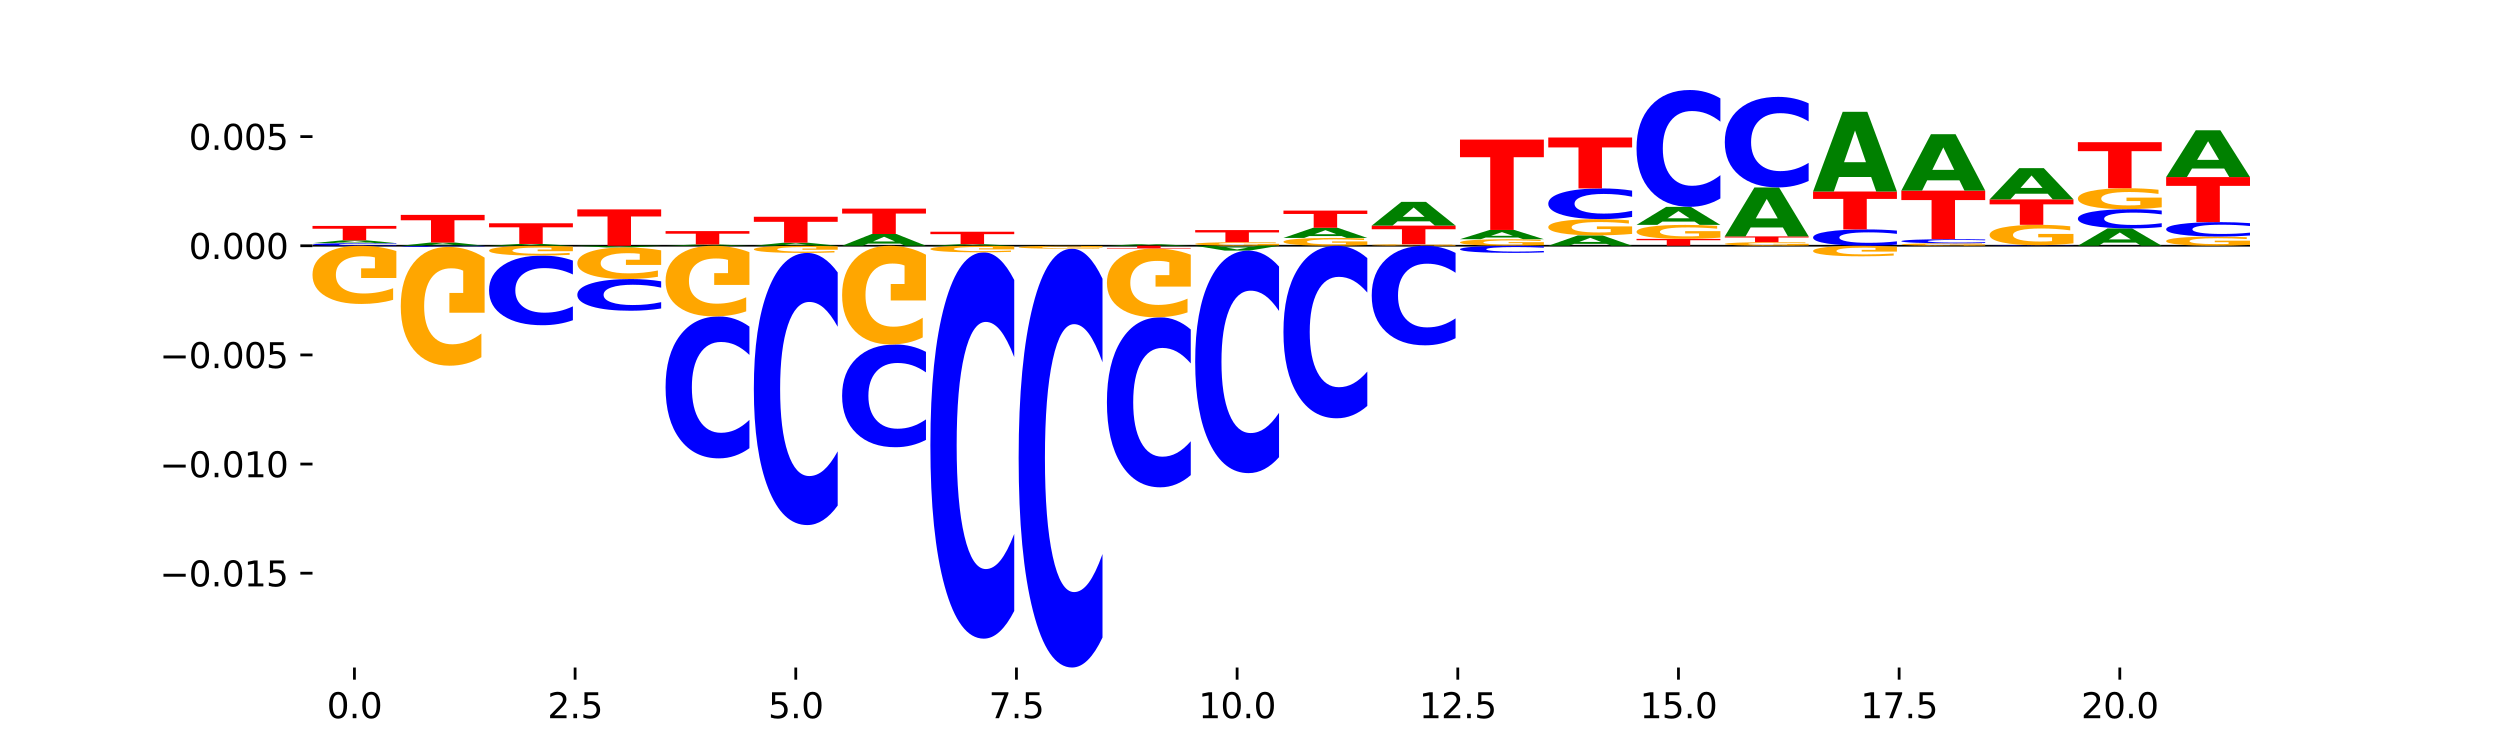 <?xml version="1.0" encoding="utf-8" standalone="no"?>
<!DOCTYPE svg PUBLIC "-//W3C//DTD SVG 1.1//EN"
  "http://www.w3.org/Graphics/SVG/1.1/DTD/svg11.dtd">
<svg xmlns:xlink="http://www.w3.org/1999/xlink" width="720pt" height="216pt" viewBox="0 0 720 216" xmlns="http://www.w3.org/2000/svg" version="1.1">
 <defs>
  <style type="text/css">*{stroke-linejoin: round; stroke-linecap: butt}</style>
 </defs>
 <g id="figure_1">
  <g id="patch_1">
   <path d="M 0 216 
L 720 216 
L 720 0 
L 0 0 
z
" style="fill: #ffffff"/>
  </g>
  <g id="axes_1">
   <g id="patch_2">
    <path d="M 90 192.24 
L 648 192.24 
L 648 25.92 
L 90 25.92 
z
" style="fill: #ffffff"/>
   </g>
   <g id="line2d_1">
    <path d="M 90 70.78 
L 648 70.78 
" clip-path="url(#p7b78aeb8ae)" style="fill: none; stroke: #000000; stroke-width: 0.5; stroke-linecap: square"/>
   </g>
   <g id="patch_3">
    <path d="M 114.15 70.726 
Q 112.13 70.753 109.946 70.766 
Q 107.761 70.78 105.382 70.78 
Q 98.287 70.78 94.144 70.678 
Q 90 70.576 90 70.402 
Q 90 70.227 94.144 70.125 
Q 98.287 70.023 105.382 70.023 
Q 107.761 70.023 109.946 70.037 
Q 112.13 70.051 114.15 70.078 
L 114.15 70.229 
Q 112.112 70.193 110.134 70.176 
Q 108.157 70.16 105.972 70.16 
Q 102.054 70.16 99.809 70.224 
Q 97.569 70.289 97.569 70.402 
Q 97.569 70.515 99.809 70.579 
Q 102.054 70.644 105.972 70.644 
Q 108.157 70.644 110.134 70.627 
Q 112.112 70.611 114.15 70.575 
L 114.15 70.726 
z
" clip-path="url(#p7b78aeb8ae)" style="fill: #0000ff"/>
   </g>
   <g id="patch_4">
    <path d="M 106.729 69.877 
L 97.441 69.877 
L 95.975 70.023 
L 90 70.023 
L 98.532 69.221 
L 105.618 69.221 
L 114.15 70.023 
L 108.181 70.023 
L 106.729 69.877 
z
M 98.922 69.728 
L 105.233 69.728 
L 102.083 69.409 
L 98.922 69.728 
z
" clip-path="url(#p7b78aeb8ae)" style="fill: #008000"/>
   </g>
   <g id="patch_5">
    <path d="M 90 65.068 
L 114.15 65.068 
L 114.15 65.878 
L 105.462 65.878 
L 105.462 69.221 
L 98.705 69.221 
L 98.705 65.878 
L 90 65.878 
L 90 65.068 
z
" clip-path="url(#p7b78aeb8ae)" style="fill: #ff0000"/>
   </g>
   <g id="patch_6">
    <path d="M 132.15 70.611 
L 122.863 70.611 
L 121.396 70.78 
L 115.421 70.78 
L 123.954 69.849 
L 131.039 69.849 
L 139.572 70.78 
L 133.602 70.78 
L 132.15 70.611 
z
M 124.344 70.438 
L 130.654 70.438 
L 127.504 70.067 
L 124.344 70.438 
z
" clip-path="url(#p7b78aeb8ae)" style="fill: #008000"/>
   </g>
   <g id="patch_7">
    <path d="M 115.421 61.887 
L 139.572 61.887 
L 139.572 63.44 
L 130.883 63.44 
L 130.883 69.849 
L 124.127 69.849 
L 124.127 63.44 
L 115.421 63.44 
L 115.421 61.887 
z
" clip-path="url(#p7b78aeb8ae)" style="fill: #ff0000"/>
   </g>
   <g id="patch_8">
    <path d="M 157.572 70.686 
L 148.284 70.686 
L 146.817 70.78 
L 140.843 70.78 
L 149.375 70.263 
L 156.461 70.263 
L 164.993 70.78 
L 159.023 70.78 
L 157.572 70.686 
z
M 149.765 70.59 
L 156.076 70.59 
L 152.925 70.385 
L 149.765 70.59 
z
" clip-path="url(#p7b78aeb8ae)" style="fill: #008000"/>
   </g>
   <g id="patch_9">
    <path d="M 140.843 64.304 
L 164.993 64.304 
L 164.993 65.466 
L 156.305 65.466 
L 156.305 70.263 
L 149.548 70.263 
L 149.548 65.466 
L 140.843 65.466 
L 140.843 64.304 
z
" clip-path="url(#p7b78aeb8ae)" style="fill: #ff0000"/>
   </g>
   <g id="patch_10">
    <path d="M 166.264 60.306 
L 190.415 60.306 
L 190.415 62.349 
L 181.726 62.349 
L 181.726 70.78 
L 174.97 70.78 
L 174.97 62.349 
L 166.264 62.349 
L 166.264 60.306 
z
" clip-path="url(#p7b78aeb8ae)" style="fill: #ff0000"/>
   </g>
   <g id="patch_11">
    <path d="M 208.415 70.715 
L 199.127 70.715 
L 197.66 70.78 
L 191.686 70.78 
L 200.218 70.42 
L 207.304 70.42 
L 215.836 70.78 
L 209.866 70.78 
L 208.415 70.715 
z
M 200.608 70.648 
L 206.918 70.648 
L 203.768 70.505 
L 200.608 70.648 
z
" clip-path="url(#p7b78aeb8ae)" style="fill: #008000"/>
   </g>
   <g id="patch_12">
    <path d="M 191.686 66.556 
L 215.836 66.556 
L 215.836 67.309 
L 207.147 67.309 
L 207.147 70.42 
L 200.391 70.42 
L 200.391 67.309 
L 191.686 67.309 
L 191.686 66.556 
z
" clip-path="url(#p7b78aeb8ae)" style="fill: #ff0000"/>
   </g>
   <g id="patch_13">
    <path d="M 233.836 70.62 
L 224.548 70.62 
L 223.082 70.78 
L 217.107 70.78 
L 225.639 69.904 
L 232.725 69.904 
L 241.257 70.78 
L 235.288 70.78 
L 233.836 70.62 
z
M 226.03 70.458 
L 232.34 70.458 
L 229.19 70.109 
L 226.03 70.458 
z
" clip-path="url(#p7b78aeb8ae)" style="fill: #008000"/>
   </g>
   <g id="patch_14">
    <path d="M 217.107 62.429 
L 241.257 62.429 
L 241.257 63.887 
L 232.569 63.887 
L 232.569 69.904 
L 225.812 69.904 
L 225.812 63.887 
L 217.107 63.887 
L 217.107 62.429 
z
" clip-path="url(#p7b78aeb8ae)" style="fill: #ff0000"/>
   </g>
   <g id="patch_15">
    <path d="M 259.257 70.163 
L 249.97 70.163 
L 248.503 70.78 
L 242.528 70.78 
L 251.061 67.391 
L 258.146 67.391 
L 266.679 70.78 
L 260.709 70.78 
L 259.257 70.163 
z
M 251.451 69.534 
L 257.761 69.534 
L 254.611 68.186 
L 251.451 69.534 
z
" clip-path="url(#p7b78aeb8ae)" style="fill: #008000"/>
   </g>
   <g id="patch_16">
    <path d="M 242.528 60.084 
L 266.679 60.084 
L 266.679 61.509 
L 257.99 61.509 
L 257.99 67.391 
L 251.234 67.391 
L 251.234 61.509 
L 242.528 61.509 
L 242.528 60.084 
z
" clip-path="url(#p7b78aeb8ae)" style="fill: #ff0000"/>
   </g>
   <g id="patch_17">
    <path d="M 284.679 70.698 
L 275.391 70.698 
L 273.925 70.78 
L 267.95 70.78 
L 276.482 70.332 
L 283.568 70.332 
L 292.1 70.78 
L 286.131 70.78 
L 284.679 70.698 
z
M 276.872 70.615 
L 283.183 70.615 
L 280.032 70.437 
L 276.872 70.615 
z
" clip-path="url(#p7b78aeb8ae)" style="fill: #008000"/>
   </g>
   <g id="patch_18">
    <path d="M 267.95 66.737 
L 292.1 66.737 
L 292.1 67.438 
L 283.412 67.438 
L 283.412 70.332 
L 276.655 70.332 
L 276.655 67.438 
L 267.95 67.438 
L 267.95 66.737 
z
" clip-path="url(#p7b78aeb8ae)" style="fill: #ff0000"/>
   </g>
   <g id="patch_19">
    <path d="M 293.371 70.771 
L 317.522 70.771 
L 317.522 70.773 
L 308.833 70.773 
L 308.833 70.78 
L 302.077 70.78 
L 302.077 70.773 
L 293.371 70.773 
L 293.371 70.771 
z
" clip-path="url(#p7b78aeb8ae)" style="fill: #ff0000"/>
   </g>
   <g id="patch_20">
    <path d="M 335.522 70.701 
L 326.234 70.701 
L 324.767 70.78 
L 318.793 70.78 
L 327.325 70.343 
L 334.411 70.343 
L 342.943 70.78 
L 336.973 70.78 
L 335.522 70.701 
z
M 327.715 70.62 
L 334.026 70.62 
L 330.875 70.446 
L 327.715 70.62 
z
" clip-path="url(#p7b78aeb8ae)" style="fill: #008000"/>
   </g>
   <g id="patch_21">
    <path d="M 368.364 70.687 
Q 365.929 70.734 363.309 70.757 
Q 360.69 70.78 357.897 70.78 
Q 351.586 70.78 347.9 70.641 
Q 344.214 70.502 344.214 70.265 
Q 344.214 70.024 347.965 69.887 
Q 351.721 69.749 358.254 69.749 
Q 360.771 69.749 363.077 69.768 
Q 365.388 69.786 367.434 69.823 
L 367.434 70.028 
Q 365.323 69.981 363.233 69.958 
Q 361.144 69.935 359.044 69.935 
Q 355.158 69.935 353.053 70.02 
Q 350.947 70.106 350.947 70.265 
Q 350.947 70.422 352.977 70.509 
Q 355.007 70.594 358.741 70.594 
Q 359.759 70.594 360.63 70.589 
Q 361.501 70.584 362.194 70.574 
L 362.194 70.381 
L 358.216 70.381 
L 358.216 70.209 
L 368.364 70.209 
L 368.364 70.687 
z
" clip-path="url(#p7b78aeb8ae)" style="fill: #ffa600"/>
   </g>
   <g id="patch_22">
    <path d="M 344.214 66.263 
L 368.364 66.263 
L 368.364 66.943 
L 359.676 66.943 
L 359.676 69.749 
L 352.919 69.749 
L 352.919 66.943 
L 344.214 66.943 
L 344.214 66.263 
z
" clip-path="url(#p7b78aeb8ae)" style="fill: #ff0000"/>
   </g>
   <g id="patch_23">
    <path d="M 393.786 70.576 
Q 391.35 70.678 388.731 70.729 
Q 386.111 70.78 383.318 70.78 
Q 377.007 70.78 373.321 70.476 
Q 369.636 70.172 369.636 69.652 
Q 369.636 69.127 373.386 68.825 
Q 377.143 68.523 383.675 68.523 
Q 386.192 68.523 388.498 68.564 
Q 390.809 68.605 392.855 68.685 
L 392.855 69.135 
Q 390.744 69.032 388.655 68.981 
Q 386.566 68.93 384.466 68.93 
Q 380.58 68.93 378.474 69.117 
Q 376.369 69.304 376.369 69.652 
Q 376.369 69.997 378.398 70.186 
Q 380.428 70.374 384.163 70.374 
Q 385.18 70.374 386.051 70.363 
Q 386.923 70.352 387.616 70.328 
L 387.616 69.906 
L 383.638 69.906 
L 383.638 69.53 
L 393.786 69.53 
L 393.786 70.576 
z
" clip-path="url(#p7b78aeb8ae)" style="fill: #ffa600"/>
   </g>
   <g id="patch_24">
    <path d="M 386.364 67.991 
L 377.077 67.991 
L 375.61 68.523 
L 369.636 68.523 
L 378.168 65.599 
L 385.254 65.599 
L 393.786 68.523 
L 387.816 68.523 
L 386.364 67.991 
z
M 378.558 67.448 
L 384.868 67.448 
L 381.718 66.285 
L 378.558 67.448 
z
" clip-path="url(#p7b78aeb8ae)" style="fill: #008000"/>
   </g>
   <g id="patch_25">
    <path d="M 369.636 60.652 
L 393.786 60.652 
L 393.786 61.617 
L 385.097 61.617 
L 385.097 65.599 
L 378.341 65.599 
L 378.341 61.617 
L 369.636 61.617 
L 369.636 60.652 
z
" clip-path="url(#p7b78aeb8ae)" style="fill: #ff0000"/>
   </g>
   <g id="patch_26">
    <path d="M 419.207 70.741 
Q 416.772 70.76 414.152 70.77 
Q 411.532 70.78 408.74 70.78 
Q 402.429 70.78 398.743 70.722 
Q 395.057 70.663 395.057 70.563 
Q 395.057 70.461 398.808 70.403 
Q 402.564 70.345 409.097 70.345 
Q 411.614 70.345 413.919 70.353 
Q 416.23 70.36 418.276 70.376 
L 418.276 70.463 
Q 416.165 70.443 414.076 70.433 
Q 411.987 70.423 409.887 70.423 
Q 406.001 70.423 403.895 70.459 
Q 401.79 70.495 401.79 70.563 
Q 401.79 70.629 403.82 70.665 
Q 405.849 70.702 409.584 70.702 
Q 410.601 70.702 411.473 70.7 
Q 412.344 70.697 413.037 70.693 
L 413.037 70.612 
L 409.059 70.612 
L 409.059 70.539 
L 419.207 70.539 
L 419.207 70.741 
z
" clip-path="url(#p7b78aeb8ae)" style="fill: #ffa600"/>
   </g>
   <g id="patch_27">
    <path d="M 395.057 64.981 
L 419.207 64.981 
L 419.207 66.027 
L 410.519 66.027 
L 410.519 70.345 
L 403.762 70.345 
L 403.762 66.027 
L 395.057 66.027 
L 395.057 64.981 
z
" clip-path="url(#p7b78aeb8ae)" style="fill: #ff0000"/>
   </g>
   <g id="patch_28">
    <path d="M 411.786 63.736 
L 402.498 63.736 
L 401.032 64.981 
L 395.057 64.981 
L 403.589 58.145 
L 410.675 58.145 
L 419.207 64.981 
L 413.238 64.981 
L 411.786 63.736 
z
M 403.979 62.467 
L 410.29 62.467 
L 407.14 59.748 
L 403.979 62.467 
z
" clip-path="url(#p7b78aeb8ae)" style="fill: #008000"/>
   </g>
   <g id="patch_29">
    <path d="M 444.629 70.609 
Q 442.193 70.695 439.573 70.738 
Q 436.954 70.78 434.161 70.78 
Q 427.85 70.78 424.164 70.526 
Q 420.478 70.271 420.478 69.836 
Q 420.478 69.396 424.229 69.143 
Q 427.985 68.89 434.518 68.89 
Q 437.035 68.89 439.341 68.925 
Q 441.652 68.959 443.698 69.026 
L 443.698 69.403 
Q 441.587 69.316 439.498 69.274 
Q 437.408 69.231 435.308 69.231 
Q 431.422 69.231 429.317 69.388 
Q 427.211 69.544 427.211 69.836 
Q 427.211 70.125 429.241 70.282 
Q 431.271 70.44 435.005 70.44 
Q 436.023 70.44 436.894 70.431 
Q 437.766 70.421 438.459 70.402 
L 438.459 70.048 
L 434.48 70.048 
L 434.48 69.733 
L 444.629 69.733 
L 444.629 70.609 
z
" clip-path="url(#p7b78aeb8ae)" style="fill: #ffa600"/>
   </g>
   <g id="patch_30">
    <path d="M 437.207 68.405 
L 427.919 68.405 
L 426.453 68.89 
L 420.478 68.89 
L 429.011 66.226 
L 436.096 66.226 
L 444.629 68.89 
L 438.659 68.89 
L 437.207 68.405 
z
M 429.401 67.911 
L 435.711 67.911 
L 432.561 66.851 
L 429.401 67.911 
z
" clip-path="url(#p7b78aeb8ae)" style="fill: #008000"/>
   </g>
   <g id="patch_31">
    <path d="M 420.478 40.202 
L 444.629 40.202 
L 444.629 45.278 
L 435.94 45.278 
L 435.94 66.226 
L 429.184 66.226 
L 429.184 45.278 
L 420.478 45.278 
L 420.478 40.202 
z
" clip-path="url(#p7b78aeb8ae)" style="fill: #ff0000"/>
   </g>
   <g id="patch_32">
    <path d="M 462.629 70.235 
L 453.341 70.235 
L 451.874 70.78 
L 445.9 70.78 
L 454.432 67.79 
L 461.518 67.79 
L 470.05 70.78 
L 464.08 70.78 
L 462.629 70.235 
z
M 454.822 69.68 
L 461.133 69.68 
L 457.982 68.491 
L 454.822 69.68 
z
" clip-path="url(#p7b78aeb8ae)" style="fill: #008000"/>
   </g>
   <g id="patch_33">
    <path d="M 470.05 67.366 
Q 467.615 67.578 464.995 67.684 
Q 462.375 67.79 459.582 67.79 
Q 453.272 67.79 449.586 67.159 
Q 445.9 66.529 445.9 65.451 
Q 445.9 64.361 449.651 63.735 
Q 453.407 63.11 459.94 63.11 
Q 462.456 63.11 464.762 63.195 
Q 467.073 63.279 469.119 63.445 
L 469.119 64.378 
Q 467.008 64.164 464.919 64.059 
Q 462.83 63.953 460.73 63.953 
Q 456.844 63.953 454.738 64.341 
Q 452.633 64.729 452.633 65.451 
Q 452.633 66.167 454.663 66.557 
Q 456.692 66.947 460.427 66.947 
Q 461.444 66.947 462.316 66.925 
Q 463.187 66.901 463.88 66.853 
L 463.88 65.977 
L 459.902 65.977 
L 459.902 65.197 
L 470.05 65.197 
L 470.05 67.366 
z
" clip-path="url(#p7b78aeb8ae)" style="fill: #ffa600"/>
   </g>
   <g id="patch_34">
    <path d="M 470.05 62.476 
Q 468.03 62.79 465.846 62.949 
Q 463.661 63.11 461.282 63.11 
Q 454.187 63.11 450.043 61.918 
Q 445.9 60.727 445.9 58.69 
Q 445.9 56.646 450.043 55.456 
Q 454.187 54.265 461.282 54.265 
Q 463.661 54.265 465.846 54.426 
Q 468.03 54.585 470.05 54.899 
L 470.05 56.662 
Q 468.012 56.245 466.034 56.052 
Q 464.057 55.858 461.872 55.858 
Q 457.954 55.858 455.708 56.613 
Q 453.469 57.365 453.469 58.69 
Q 453.469 60.009 455.708 60.764 
Q 457.954 61.516 461.872 61.516 
Q 464.057 61.516 466.034 61.323 
Q 468.012 61.127 470.05 60.711 
L 470.05 62.476 
z
" clip-path="url(#p7b78aeb8ae)" style="fill: #0000ff"/>
   </g>
   <g id="patch_35">
    <path d="M 445.9 39.602 
L 470.05 39.602 
L 470.05 42.462 
L 461.362 42.462 
L 461.362 54.265 
L 454.605 54.265 
L 454.605 42.462 
L 445.9 42.462 
L 445.9 39.602 
z
" clip-path="url(#p7b78aeb8ae)" style="fill: #ff0000"/>
   </g>
   <g id="patch_36">
    <path d="M 471.321 68.8 
L 495.472 68.8 
L 495.472 69.186 
L 486.783 69.186 
L 486.783 70.78 
L 480.027 70.78 
L 480.027 69.186 
L 471.321 69.186 
L 471.321 68.8 
z
" clip-path="url(#p7b78aeb8ae)" style="fill: #ff0000"/>
   </g>
   <g id="patch_37">
    <path d="M 495.472 68.435 
Q 493.036 68.617 490.416 68.709 
Q 487.797 68.8 485.004 68.8 
Q 478.693 68.8 475.007 68.257 
Q 471.321 67.714 471.321 66.786 
Q 471.321 65.846 475.072 65.308 
Q 478.828 64.769 485.361 64.769 
Q 487.878 64.769 490.184 64.842 
Q 492.495 64.915 494.541 65.058 
L 494.541 65.861 
Q 492.43 65.677 490.341 65.587 
Q 488.251 65.495 486.151 65.495 
Q 482.265 65.495 480.16 65.83 
Q 478.054 66.164 478.054 66.786 
Q 478.054 67.402 480.084 67.738 
Q 482.114 68.074 485.848 68.074 
Q 486.866 68.074 487.737 68.054 
Q 488.609 68.034 489.301 67.993 
L 489.301 67.239 
L 485.323 67.239 
L 485.323 66.567 
L 495.472 66.567 
L 495.472 68.435 
z
" clip-path="url(#p7b78aeb8ae)" style="fill: #ffa600"/>
   </g>
   <g id="patch_38">
    <path d="M 488.05 63.822 
L 478.762 63.822 
L 477.296 64.769 
L 471.321 64.769 
L 479.854 59.569 
L 486.939 59.569 
L 495.472 64.769 
L 489.502 64.769 
L 488.05 63.822 
z
M 480.244 62.856 
L 486.554 62.856 
L 483.404 60.788 
L 480.244 62.856 
z
" clip-path="url(#p7b78aeb8ae)" style="fill: #008000"/>
   </g>
   <g id="patch_39">
    <path d="M 495.472 57.157 
Q 493.451 58.352 491.267 58.957 
Q 489.083 59.569 486.703 59.569 
Q 479.609 59.569 475.465 55.037 
Q 471.321 50.505 471.321 42.755 
Q 471.321 34.977 475.465 30.452 
Q 479.609 25.92 486.703 25.92 
Q 489.083 25.92 491.267 26.532 
Q 493.451 27.136 495.472 28.332 
L 495.472 35.039 
Q 493.433 33.455 491.456 32.718 
Q 489.478 31.981 487.294 31.981 
Q 483.375 31.981 481.13 34.852 
Q 478.891 37.715 478.891 42.755 
Q 478.891 47.773 481.13 50.644 
Q 483.375 53.508 487.294 53.508 
Q 489.478 53.508 491.456 52.771 
Q 493.433 52.027 495.472 50.442 
L 495.472 57.157 
z
" clip-path="url(#p7b78aeb8ae)" style="fill: #0000ff"/>
   </g>
   <g id="patch_40">
    <path d="M 520.893 70.687 
Q 518.457 70.733 515.838 70.757 
Q 513.218 70.78 510.425 70.78 
Q 504.114 70.78 500.428 70.641 
Q 496.743 70.502 496.743 70.264 
Q 496.743 70.024 500.493 69.886 
Q 504.25 69.748 510.782 69.748 
Q 513.299 69.748 515.605 69.767 
Q 517.916 69.785 519.962 69.822 
L 519.962 70.028 
Q 517.851 69.981 515.762 69.957 
Q 513.673 69.934 511.573 69.934 
Q 507.687 69.934 505.581 70.02 
Q 503.476 70.105 503.476 70.264 
Q 503.476 70.422 505.505 70.508 
Q 507.535 70.594 511.27 70.594 
Q 512.287 70.594 513.159 70.589 
Q 514.03 70.584 514.723 70.574 
L 514.723 70.38 
L 510.745 70.38 
L 510.745 70.208 
L 520.893 70.208 
L 520.893 70.687 
z
" clip-path="url(#p7b78aeb8ae)" style="fill: #ffa600"/>
   </g>
   <g id="patch_41">
    <path d="M 496.743 68.079 
L 520.893 68.079 
L 520.893 68.405 
L 512.204 68.405 
L 512.204 69.748 
L 505.448 69.748 
L 505.448 68.405 
L 496.743 68.405 
L 496.743 68.079 
z
" clip-path="url(#p7b78aeb8ae)" style="fill: #ff0000"/>
   </g>
   <g id="patch_42">
    <path d="M 513.472 65.512 
L 504.184 65.512 
L 502.717 68.079 
L 496.743 68.079 
L 505.275 53.983 
L 512.361 53.983 
L 520.893 68.079 
L 514.923 68.079 
L 513.472 65.512 
z
M 505.665 62.895 
L 511.975 62.895 
L 508.825 57.288 
L 505.665 62.895 
z
" clip-path="url(#p7b78aeb8ae)" style="fill: #008000"/>
   </g>
   <g id="patch_43">
    <path d="M 520.893 52.113 
Q 518.873 53.04 516.688 53.509 
Q 514.504 53.983 512.125 53.983 
Q 505.03 53.983 500.886 50.47 
Q 496.743 46.957 496.743 40.949 
Q 496.743 34.919 500.886 31.411 
Q 505.03 27.898 512.125 27.898 
Q 514.504 27.898 516.688 28.372 
Q 518.873 28.841 520.893 29.768 
L 520.893 34.968 
Q 518.855 33.739 516.877 33.168 
Q 514.899 32.597 512.715 32.597 
Q 508.796 32.597 506.551 34.822 
Q 504.312 37.042 504.312 40.949 
Q 504.312 44.839 506.551 47.064 
Q 508.796 49.284 512.715 49.284 
Q 514.899 49.284 516.877 48.713 
Q 518.855 48.137 520.893 46.908 
L 520.893 52.113 
z
" clip-path="url(#p7b78aeb8ae)" style="fill: #0000ff"/>
   </g>
   <g id="patch_44">
    <path d="M 546.314 70.443 
Q 544.294 70.61 542.11 70.695 
Q 539.925 70.78 537.546 70.78 
Q 530.451 70.78 526.308 70.146 
Q 522.164 69.512 522.164 68.428 
Q 522.164 67.34 526.308 66.707 
Q 530.451 66.073 537.546 66.073 
Q 539.925 66.073 542.11 66.159 
Q 544.294 66.244 546.314 66.411 
L 546.314 67.349 
Q 544.276 67.127 542.298 67.024 
Q 540.321 66.921 538.136 66.921 
Q 534.218 66.921 531.973 67.323 
Q 529.733 67.723 529.733 68.428 
Q 529.733 69.13 531.973 69.532 
Q 534.218 69.932 538.136 69.932 
Q 540.321 69.932 542.298 69.829 
Q 544.276 69.725 546.314 69.504 
L 546.314 70.443 
z
" clip-path="url(#p7b78aeb8ae)" style="fill: #0000ff"/>
   </g>
   <g id="patch_45">
    <path d="M 522.164 55.156 
L 546.314 55.156 
L 546.314 57.286 
L 537.626 57.286 
L 537.626 66.073 
L 530.869 66.073 
L 530.869 57.286 
L 522.164 57.286 
L 522.164 55.156 
z
" clip-path="url(#p7b78aeb8ae)" style="fill: #ff0000"/>
   </g>
   <g id="patch_46">
    <path d="M 538.893 50.974 
L 529.605 50.974 
L 528.139 55.156 
L 522.164 55.156 
L 530.696 32.196 
L 537.782 32.196 
L 546.314 55.156 
L 540.345 55.156 
L 538.893 50.974 
z
M 531.086 46.712 
L 537.397 46.712 
L 534.247 37.579 
L 531.086 46.712 
z
" clip-path="url(#p7b78aeb8ae)" style="fill: #008000"/>
   </g>
   <g id="patch_47">
    <path d="M 571.736 70.716 
Q 569.3 70.748 566.681 70.764 
Q 564.061 70.78 561.268 70.78 
Q 554.957 70.78 551.271 70.685 
Q 547.585 70.59 547.585 70.427 
Q 547.585 70.263 551.336 70.168 
Q 555.092 70.074 561.625 70.074 
Q 564.142 70.074 566.448 70.087 
Q 568.759 70.099 570.805 70.124 
L 570.805 70.265 
Q 568.694 70.233 566.605 70.217 
Q 564.516 70.201 562.416 70.201 
Q 558.529 70.201 556.424 70.26 
Q 554.319 70.318 554.319 70.427 
Q 554.319 70.535 556.348 70.594 
Q 558.378 70.653 562.112 70.653 
Q 563.13 70.653 564.001 70.65 
Q 564.873 70.646 565.566 70.639 
L 565.566 70.507 
L 561.587 70.507 
L 561.587 70.389 
L 571.736 70.389 
L 571.736 70.716 
z
" clip-path="url(#p7b78aeb8ae)" style="fill: #ffa600"/>
   </g>
   <g id="patch_48">
    <path d="M 571.736 69.988 
Q 569.716 70.03 567.531 70.052 
Q 565.347 70.074 562.968 70.074 
Q 555.873 70.074 551.729 69.913 
Q 547.585 69.752 547.585 69.476 
Q 547.585 69.2 551.729 69.039 
Q 555.873 68.878 562.968 68.878 
Q 565.347 68.878 567.531 68.9 
Q 569.716 68.921 571.736 68.964 
L 571.736 69.202 
Q 569.697 69.146 567.72 69.12 
Q 565.742 69.094 563.558 69.094 
Q 559.639 69.094 557.394 69.196 
Q 555.155 69.297 555.155 69.476 
Q 555.155 69.655 557.394 69.757 
Q 559.639 69.858 563.558 69.858 
Q 565.742 69.858 567.72 69.832 
Q 569.697 69.806 571.736 69.749 
L 571.736 69.988 
z
" clip-path="url(#p7b78aeb8ae)" style="fill: #0000ff"/>
   </g>
   <g id="patch_49">
    <path d="M 547.585 54.899 
L 571.736 54.899 
L 571.736 57.625 
L 563.047 57.625 
L 563.047 68.878 
L 556.291 68.878 
L 556.291 57.625 
L 547.585 57.625 
L 547.585 54.899 
z
" clip-path="url(#p7b78aeb8ae)" style="fill: #ff0000"/>
   </g>
   <g id="patch_50">
    <path d="M 564.314 51.937 
L 555.027 51.937 
L 553.56 54.899 
L 547.585 54.899 
L 556.118 38.64 
L 563.203 38.64 
L 571.736 54.899 
L 565.766 54.899 
L 564.314 51.937 
z
M 556.508 48.92 
L 562.818 48.92 
L 559.668 42.452 
L 556.508 48.92 
z
" clip-path="url(#p7b78aeb8ae)" style="fill: #008000"/>
   </g>
   <g id="patch_51">
    <path d="M 597.157 70.769 
Q 595.137 70.774 592.953 70.777 
Q 590.768 70.78 588.389 70.78 
Q 581.294 70.78 577.151 70.758 
Q 573.007 70.736 573.007 70.699 
Q 573.007 70.662 577.151 70.64 
Q 581.294 70.618 588.389 70.618 
Q 590.768 70.618 592.953 70.621 
Q 595.137 70.624 597.157 70.63 
L 597.157 70.662 
Q 595.119 70.654 593.141 70.651 
Q 591.164 70.647 588.979 70.647 
Q 585.061 70.647 582.815 70.661 
Q 580.576 70.675 580.576 70.699 
Q 580.576 70.723 582.815 70.737 
Q 585.061 70.751 588.979 70.751 
Q 591.164 70.751 593.141 70.747 
Q 595.119 70.744 597.157 70.736 
L 597.157 70.769 
z
" clip-path="url(#p7b78aeb8ae)" style="fill: #0000ff"/>
   </g>
   <g id="patch_52">
    <path d="M 597.157 70.087 
Q 594.722 70.353 592.102 70.486 
Q 589.482 70.618 586.69 70.618 
Q 580.379 70.618 576.693 69.828 
Q 573.007 69.037 573.007 67.686 
Q 573.007 66.318 576.758 65.534 
Q 580.514 64.75 587.047 64.75 
Q 589.564 64.75 591.869 64.857 
Q 594.18 64.962 596.226 65.171 
L 596.226 66.34 
Q 594.115 66.072 592.026 65.94 
Q 589.937 65.807 587.837 65.807 
Q 583.951 65.807 581.845 66.294 
Q 579.74 66.78 579.74 67.686 
Q 579.74 68.583 581.77 69.073 
Q 583.799 69.561 587.534 69.561 
Q 588.551 69.561 589.423 69.533 
Q 590.294 69.504 590.987 69.443 
L 590.987 68.345 
L 587.009 68.345 
L 587.009 67.367 
L 597.157 67.367 
L 597.157 70.087 
z
" clip-path="url(#p7b78aeb8ae)" style="fill: #ffa600"/>
   </g>
   <g id="patch_53">
    <path d="M 573.007 57.426 
L 597.157 57.426 
L 597.157 58.854 
L 588.469 58.854 
L 588.469 64.75 
L 581.712 64.75 
L 581.712 58.854 
L 573.007 58.854 
L 573.007 57.426 
z
" clip-path="url(#p7b78aeb8ae)" style="fill: #ff0000"/>
   </g>
   <g id="patch_54">
    <path d="M 589.736 55.787 
L 580.448 55.787 
L 578.981 57.426 
L 573.007 57.426 
L 581.539 48.429 
L 588.625 48.429 
L 597.157 57.426 
L 591.187 57.426 
L 589.736 55.787 
z
M 581.929 54.117 
L 588.24 54.117 
L 585.089 50.538 
L 581.929 54.117 
z
" clip-path="url(#p7b78aeb8ae)" style="fill: #008000"/>
   </g>
   <g id="patch_55">
    <path d="M 615.157 69.87 
L 605.869 69.87 
L 604.403 70.78 
L 598.428 70.78 
L 606.961 65.786 
L 614.046 65.786 
L 622.579 70.78 
L 616.609 70.78 
L 615.157 69.87 
z
M 607.351 68.943 
L 613.661 68.943 
L 610.511 66.957 
L 607.351 68.943 
z
" clip-path="url(#p7b78aeb8ae)" style="fill: #008000"/>
   </g>
   <g id="patch_56">
    <path d="M 622.579 65.389 
Q 620.558 65.585 618.374 65.685 
Q 616.19 65.786 613.81 65.786 
Q 606.716 65.786 602.572 65.039 
Q 598.428 64.293 598.428 63.016 
Q 598.428 61.735 602.572 60.99 
Q 606.716 60.243 613.81 60.243 
Q 616.19 60.243 618.374 60.344 
Q 620.558 60.443 622.579 60.64 
L 622.579 61.745 
Q 620.54 61.484 618.563 61.363 
Q 616.585 61.241 614.401 61.241 
Q 610.482 61.241 608.237 61.714 
Q 605.998 62.186 605.998 63.016 
Q 605.998 63.843 608.237 64.316 
Q 610.482 64.787 614.401 64.787 
Q 616.585 64.787 618.563 64.666 
Q 620.54 64.544 622.579 64.283 
L 622.579 65.389 
z
" clip-path="url(#p7b78aeb8ae)" style="fill: #0000ff"/>
   </g>
   <g id="patch_57">
    <path d="M 622.579 59.697 
Q 620.143 59.97 617.523 60.107 
Q 614.904 60.243 612.111 60.243 
Q 605.8 60.243 602.114 59.431 
Q 598.428 58.618 598.428 57.229 
Q 598.428 55.824 602.179 55.018 
Q 605.935 54.212 612.468 54.212 
Q 614.985 54.212 617.291 54.322 
Q 619.602 54.43 621.648 54.644 
L 621.648 55.847 
Q 619.537 55.571 617.448 55.435 
Q 615.358 55.298 613.258 55.298 
Q 609.372 55.298 607.267 55.799 
Q 605.161 56.299 605.161 57.229 
Q 605.161 58.151 607.191 58.655 
Q 609.221 59.157 612.955 59.157 
Q 613.973 59.157 614.844 59.128 
Q 615.716 59.098 616.408 59.036 
L 616.408 57.907 
L 612.43 57.907 
L 612.43 56.902 
L 622.579 56.902 
L 622.579 59.697 
z
" clip-path="url(#p7b78aeb8ae)" style="fill: #ffa600"/>
   </g>
   <g id="patch_58">
    <path d="M 598.428 40.949 
L 622.579 40.949 
L 622.579 43.536 
L 613.89 43.536 
L 613.89 54.212 
L 607.134 54.212 
L 607.134 43.536 
L 598.428 43.536 
L 598.428 40.949 
z
" clip-path="url(#p7b78aeb8ae)" style="fill: #ff0000"/>
   </g>
   <g id="patch_59">
    <path d="M 648 70.54 
Q 645.564 70.66 642.945 70.721 
Q 640.325 70.78 637.532 70.78 
Q 631.221 70.78 627.536 70.423 
Q 623.85 70.066 623.85 69.456 
Q 623.85 68.839 627.6 68.485 
Q 631.357 68.131 637.89 68.131 
Q 640.406 68.131 642.712 68.179 
Q 645.023 68.226 647.069 68.321 
L 647.069 68.849 
Q 644.958 68.728 642.869 68.668 
Q 640.78 68.608 638.68 68.608 
Q 634.794 68.608 632.688 68.828 
Q 630.583 69.047 630.583 69.456 
Q 630.583 69.861 632.612 70.082 
Q 634.642 70.303 638.377 70.303 
Q 639.394 70.303 640.266 70.29 
Q 641.137 70.277 641.83 70.25 
L 641.83 69.754 
L 637.852 69.754 
L 637.852 69.312 
L 648 69.312 
L 648 70.54 
z
" clip-path="url(#p7b78aeb8ae)" style="fill: #ffa600"/>
   </g>
   <g id="patch_60">
    <path d="M 648 67.832 
Q 645.98 67.98 643.795 68.055 
Q 641.611 68.131 639.232 68.131 
Q 632.137 68.131 627.993 67.57 
Q 623.85 67.01 623.85 66.051 
Q 623.85 65.089 627.993 64.53 
Q 632.137 63.969 639.232 63.969 
Q 641.611 63.969 643.795 64.045 
Q 645.98 64.119 648 64.267 
L 648 65.097 
Q 645.962 64.901 643.984 64.81 
Q 642.007 64.719 639.822 64.719 
Q 635.904 64.719 633.658 65.074 
Q 631.419 65.428 631.419 66.051 
Q 631.419 66.672 633.658 67.027 
Q 635.904 67.381 639.822 67.381 
Q 642.007 67.381 643.984 67.29 
Q 645.962 67.198 648 67.002 
L 648 67.832 
z
" clip-path="url(#p7b78aeb8ae)" style="fill: #0000ff"/>
   </g>
   <g id="patch_61">
    <path d="M 623.85 51.003 
L 648 51.003 
L 648 53.532 
L 639.311 53.532 
L 639.311 63.969 
L 632.555 63.969 
L 632.555 53.532 
L 623.85 53.532 
L 623.85 51.003 
z
" clip-path="url(#p7b78aeb8ae)" style="fill: #ff0000"/>
   </g>
   <g id="patch_62">
    <path d="M 640.579 48.547 
L 631.291 48.547 
L 629.824 51.003 
L 623.85 51.003 
L 632.382 37.522 
L 639.468 37.522 
L 648 51.003 
L 642.03 51.003 
L 640.579 48.547 
z
M 632.772 46.045 
L 639.082 46.045 
L 635.932 40.683 
L 632.772 46.045 
z
" clip-path="url(#p7b78aeb8ae)" style="fill: #008000"/>
   </g>
   <g id="patch_63">
    <path d="M 114.15 72.297 
Q 111.715 71.539 109.095 71.158 
Q 106.475 70.78 103.683 70.78 
Q 97.372 70.78 93.686 73.038 
Q 90 75.296 90 79.158 
Q 90 83.064 93.751 85.305 
Q 97.507 87.545 104.04 87.545 
Q 106.557 87.545 108.862 87.241 
Q 111.173 86.939 113.219 86.344 
L 113.219 83.002 
Q 111.109 83.767 109.019 84.145 
Q 106.93 84.526 104.83 84.526 
Q 100.944 84.526 98.839 83.133 
Q 96.733 81.745 96.733 79.158 
Q 96.733 76.595 98.763 75.196 
Q 100.792 73.8 104.527 73.8 
Q 105.545 73.8 106.416 73.88 
Q 107.287 73.963 107.98 74.136 
L 107.98 77.274 
L 104.002 77.274 
L 104.002 80.068 
L 114.15 80.068 
L 114.15 72.297 
z
" clip-path="url(#p7b78aeb8ae)" style="fill: #ffa600"/>
   </g>
   <g id="patch_64">
    <path d="M 139.572 70.804 
Q 137.552 70.792 135.367 70.786 
Q 133.183 70.78 130.804 70.78 
Q 123.709 70.78 119.565 70.825 
Q 115.421 70.869 115.421 70.945 
Q 115.421 71.021 119.565 71.065 
Q 123.709 71.11 130.804 71.11 
Q 133.183 71.11 135.367 71.104 
Q 137.552 71.098 139.572 71.086 
L 139.572 71.02 
Q 137.533 71.036 135.556 71.043 
Q 133.578 71.05 131.394 71.05 
Q 127.475 71.05 125.23 71.022 
Q 122.991 70.994 122.991 70.945 
Q 122.991 70.896 125.23 70.868 
Q 127.475 70.839 131.394 70.839 
Q 133.578 70.839 135.556 70.847 
Q 137.533 70.854 139.572 70.869 
L 139.572 70.804 
z
" clip-path="url(#p7b78aeb8ae)" style="fill: #0000ff"/>
   </g>
   <g id="patch_65">
    <path d="M 139.572 74.205 
Q 137.136 72.657 134.517 71.88 
Q 131.897 71.11 129.104 71.11 
Q 122.793 71.11 119.107 75.718 
Q 115.421 80.326 115.421 88.207 
Q 115.421 96.18 119.172 100.753 
Q 122.928 105.326 129.461 105.326 
Q 131.978 105.326 134.284 104.704 
Q 136.595 104.089 138.641 102.874 
L 138.641 96.053 
Q 136.53 97.615 134.441 98.385 
Q 132.352 99.163 130.252 99.163 
Q 126.365 99.163 124.26 96.322 
Q 122.154 93.487 122.154 88.207 
Q 122.154 82.977 124.184 80.121 
Q 126.214 77.273 129.948 77.273 
Q 130.966 77.273 131.837 77.436 
Q 132.709 77.605 133.402 77.959 
L 133.402 84.362 
L 129.423 84.362 
L 129.423 90.066 
L 139.572 90.066 
L 139.572 74.205 
z
" clip-path="url(#p7b78aeb8ae)" style="fill: #ffa600"/>
   </g>
   <g id="patch_66">
    <path d="M 164.993 75.041 
Q 162.973 74.329 160.789 73.968 
Q 158.604 73.603 156.225 73.603 
Q 149.13 73.603 144.987 76.306 
Q 140.843 79.008 140.843 83.629 
Q 140.843 88.267 144.987 90.965 
Q 149.13 93.668 156.225 93.668 
Q 158.604 93.668 160.789 93.303 
Q 162.973 92.942 164.993 92.229 
L 164.993 88.23 
Q 162.955 89.175 160.977 89.614 
Q 159 90.053 156.815 90.053 
Q 152.897 90.053 150.651 88.342 
Q 148.412 86.634 148.412 83.629 
Q 148.412 80.637 150.651 78.925 
Q 152.897 77.217 156.815 77.217 
Q 159 77.217 160.977 77.657 
Q 162.955 78.1 164.993 79.045 
L 164.993 75.041 
z
" clip-path="url(#p7b78aeb8ae)" style="fill: #0000ff"/>
   </g>
   <g id="patch_67">
    <path d="M 164.993 71.036 
Q 162.558 70.908 159.938 70.844 
Q 157.318 70.78 154.525 70.78 
Q 148.215 70.78 144.529 71.16 
Q 140.843 71.541 140.843 72.191 
Q 140.843 72.849 144.594 73.226 
Q 148.35 73.603 154.883 73.603 
Q 157.4 73.603 159.705 73.552 
Q 162.016 73.501 164.062 73.401 
L 164.062 72.838 
Q 161.951 72.967 159.862 73.031 
Q 157.773 73.095 155.673 73.095 
Q 151.787 73.095 149.681 72.86 
Q 147.576 72.626 147.576 72.191 
Q 147.576 71.759 149.606 71.524 
Q 151.635 71.289 155.37 71.289 
Q 156.387 71.289 157.259 71.302 
Q 158.13 71.316 158.823 71.345 
L 158.823 71.874 
L 154.845 71.874 
L 154.845 72.344 
L 164.993 72.344 
L 164.993 71.036 
z
" clip-path="url(#p7b78aeb8ae)" style="fill: #ffa600"/>
   </g>
   <g id="patch_68">
    <path d="M 182.993 70.87 
L 173.705 70.87 
L 172.239 70.78 
L 166.264 70.78 
L 174.797 71.275 
L 181.882 71.275 
L 190.415 70.78 
L 184.445 70.78 
L 182.993 70.87 
z
M 175.187 70.962 
L 181.497 70.962 
L 178.347 71.159 
L 175.187 70.962 
z
" clip-path="url(#p7b78aeb8ae)" style="fill: #008000"/>
   </g>
   <g id="patch_69">
    <path d="M 190.415 81.019 
Q 188.394 80.694 186.21 80.53 
Q 184.026 80.364 181.646 80.364 
Q 174.552 80.364 170.408 81.594 
Q 166.264 82.824 166.264 84.927 
Q 166.264 87.038 170.408 88.267 
Q 174.552 89.497 181.646 89.497 
Q 184.026 89.497 186.21 89.331 
Q 188.394 89.166 190.415 88.842 
L 190.415 87.021 
Q 188.376 87.452 186.399 87.652 
Q 184.421 87.851 182.237 87.851 
Q 178.318 87.851 176.073 87.072 
Q 173.834 86.295 173.834 84.927 
Q 173.834 83.565 176.073 82.786 
Q 178.318 82.009 182.237 82.009 
Q 184.421 82.009 186.399 82.209 
Q 188.376 82.411 190.415 82.841 
L 190.415 81.019 
z
" clip-path="url(#p7b78aeb8ae)" style="fill: #0000ff"/>
   </g>
   <g id="patch_70">
    <path d="M 190.415 72.097 
Q 187.979 71.686 185.359 71.479 
Q 182.74 71.275 179.947 71.275 
Q 173.636 71.275 169.95 72.499 
Q 166.264 73.723 166.264 75.816 
Q 166.264 77.934 170.015 79.149 
Q 173.771 80.364 180.304 80.364 
Q 182.821 80.364 185.127 80.199 
Q 187.438 80.035 189.484 79.712 
L 189.484 77.901 
Q 187.373 78.316 185.284 78.52 
Q 183.194 78.727 181.094 78.727 
Q 177.208 78.727 175.103 77.972 
Q 172.997 77.219 172.997 75.816 
Q 172.997 74.427 175.027 73.669 
Q 177.057 72.912 180.791 72.912 
Q 181.809 72.912 182.68 72.955 
Q 183.552 73 184.244 73.094 
L 184.244 74.795 
L 180.266 74.795 
L 180.266 76.31 
L 190.415 76.31 
L 190.415 72.097 
z
" clip-path="url(#p7b78aeb8ae)" style="fill: #ffa600"/>
   </g>
   <g id="patch_71">
    <path d="M 215.836 94.057 
Q 213.816 92.604 211.631 91.87 
Q 209.447 91.126 207.068 91.126 
Q 199.973 91.126 195.829 96.633 
Q 191.686 102.14 191.686 111.557 
Q 191.686 121.008 195.829 126.506 
Q 199.973 132.013 207.068 132.013 
Q 209.447 132.013 211.631 131.27 
Q 213.816 130.535 215.836 129.082 
L 215.836 120.932 
Q 213.798 122.858 211.82 123.753 
Q 209.843 124.648 207.658 124.648 
Q 203.74 124.648 201.494 121.16 
Q 199.255 117.68 199.255 111.557 
Q 199.255 105.459 201.494 101.971 
Q 203.74 98.491 207.658 98.491 
Q 209.843 98.491 211.82 99.386 
Q 213.798 100.29 215.836 102.216 
L 215.836 94.057 
z
" clip-path="url(#p7b78aeb8ae)" style="fill: #0000ff"/>
   </g>
   <g id="patch_72">
    <path d="M 215.836 72.621 
Q 213.4 71.701 210.781 71.238 
Q 208.161 70.78 205.368 70.78 
Q 199.057 70.78 195.372 73.52 
Q 191.686 76.261 191.686 80.947 
Q 191.686 85.688 195.436 88.407 
Q 199.193 91.126 205.726 91.126 
Q 208.242 91.126 210.548 90.756 
Q 212.859 90.391 214.905 89.668 
L 214.905 85.612 
Q 212.794 86.541 210.705 86.999 
Q 208.616 87.461 206.516 87.461 
Q 202.63 87.461 200.524 85.772 
Q 198.419 84.086 198.419 80.947 
Q 198.419 77.837 200.448 76.139 
Q 202.478 74.445 206.213 74.445 
Q 207.23 74.445 208.102 74.542 
Q 208.973 74.643 209.666 74.853 
L 209.666 78.661 
L 205.688 78.661 
L 205.688 82.052 
L 215.836 82.052 
L 215.836 72.621 
z
" clip-path="url(#p7b78aeb8ae)" style="fill: #ffa600"/>
   </g>
   <g id="patch_73">
    <path d="M 241.257 78.465 
Q 239.237 75.681 237.053 74.272 
Q 234.868 72.848 232.489 72.848 
Q 225.394 72.848 221.251 83.403 
Q 217.107 93.959 217.107 112.011 
Q 217.107 130.127 221.251 140.667 
Q 225.394 151.223 232.489 151.223 
Q 234.868 151.223 237.053 149.798 
Q 239.237 148.39 241.257 145.605 
L 241.257 129.982 
Q 239.219 133.673 237.241 135.389 
Q 235.264 137.105 233.08 137.105 
Q 229.161 137.105 226.916 130.419 
Q 224.676 123.749 224.676 112.011 
Q 224.676 100.322 226.916 93.635 
Q 229.161 86.965 233.08 86.965 
Q 235.264 86.965 237.241 88.681 
Q 239.219 90.414 241.257 94.105 
L 241.257 78.465 
z
" clip-path="url(#p7b78aeb8ae)" style="fill: #0000ff"/>
   </g>
   <g id="patch_74">
    <path d="M 241.257 70.967 
Q 238.822 70.874 236.202 70.827 
Q 233.583 70.78 230.79 70.78 
Q 224.479 70.78 220.793 71.059 
Q 217.107 71.337 217.107 71.813 
Q 217.107 72.295 220.858 72.571 
Q 224.614 72.848 231.147 72.848 
Q 233.664 72.848 235.969 72.81 
Q 238.281 72.773 240.326 72.699 
L 240.326 72.287 
Q 238.216 72.382 236.126 72.428 
Q 234.037 72.475 231.937 72.475 
Q 228.051 72.475 225.946 72.303 
Q 223.84 72.132 223.84 71.813 
Q 223.84 71.497 225.87 71.325 
Q 227.899 71.153 231.634 71.153 
Q 232.652 71.153 233.523 71.162 
Q 234.394 71.173 235.087 71.194 
L 235.087 71.581 
L 231.109 71.581 
L 231.109 71.926 
L 241.257 71.926 
L 241.257 70.967 
z
" clip-path="url(#p7b78aeb8ae)" style="fill: #ffa600"/>
   </g>
   <g id="patch_75">
    <path d="M 266.679 101.333 
Q 264.659 100.281 262.474 99.749 
Q 260.29 99.211 257.911 99.211 
Q 250.816 99.211 246.672 103.197 
Q 242.528 107.183 242.528 113.998 
Q 242.528 120.839 246.672 124.818 
Q 250.816 128.804 257.911 128.804 
Q 260.29 128.804 262.474 128.266 
Q 264.659 127.734 266.679 126.683 
L 266.679 120.784 
Q 264.64 122.177 262.663 122.825 
Q 260.685 123.473 258.501 123.473 
Q 254.582 123.473 252.337 120.949 
Q 250.098 118.43 250.098 113.998 
Q 250.098 109.585 252.337 107.06 
Q 254.582 104.542 258.501 104.542 
Q 260.685 104.542 262.663 105.19 
Q 264.64 105.844 266.679 107.238 
L 266.679 101.333 
z
" clip-path="url(#p7b78aeb8ae)" style="fill: #0000ff"/>
   </g>
   <g id="patch_76">
    <path d="M 266.679 73.353 
Q 264.243 72.066 261.624 71.42 
Q 259.004 70.78 256.211 70.78 
Q 249.9 70.78 246.214 74.609 
Q 242.528 78.439 242.528 84.987 
Q 242.528 91.612 246.279 95.412 
Q 250.036 99.211 256.568 99.211 
Q 259.085 99.211 261.391 98.695 
Q 263.702 98.184 265.748 97.174 
L 265.748 91.506 
Q 263.637 92.804 261.548 93.444 
Q 259.459 94.09 257.359 94.09 
Q 253.472 94.09 251.367 91.729 
Q 249.262 89.374 249.262 84.987 
Q 249.262 80.641 251.291 78.268 
Q 253.321 75.901 257.055 75.901 
Q 258.073 75.901 258.944 76.037 
Q 259.816 76.177 260.509 76.471 
L 260.509 81.792 
L 256.53 81.792 
L 256.53 86.532 
L 266.679 86.532 
L 266.679 73.353 
z
" clip-path="url(#p7b78aeb8ae)" style="fill: #ffa600"/>
   </g>
   <g id="patch_77">
    <path d="M 292.1 80.648 
Q 290.08 76.695 287.896 74.696 
Q 285.711 72.673 283.332 72.673 
Q 276.237 72.673 272.094 87.658 
Q 267.95 102.643 267.95 128.269 
Q 267.95 153.986 272.094 168.948 
Q 276.237 183.933 283.332 183.933 
Q 285.711 183.933 287.896 181.91 
Q 290.08 179.911 292.1 175.958 
L 292.1 153.779 
Q 290.062 159.019 288.084 161.456 
Q 286.107 163.892 283.922 163.892 
Q 280.004 163.892 277.758 154.4 
Q 275.519 144.931 275.519 128.269 
Q 275.519 111.675 277.758 102.183 
Q 280.004 92.714 283.922 92.714 
Q 286.107 92.714 288.084 95.151 
Q 290.062 97.61 292.1 102.85 
L 292.1 80.648 
z
" clip-path="url(#p7b78aeb8ae)" style="fill: #0000ff"/>
   </g>
   <g id="patch_78">
    <path d="M 292.1 70.951 
Q 289.665 70.866 287.045 70.823 
Q 284.425 70.78 281.633 70.78 
Q 275.322 70.78 271.636 71.035 
Q 267.95 71.29 267.95 71.726 
Q 267.95 72.167 271.701 72.42 
Q 275.457 72.673 281.99 72.673 
Q 284.507 72.673 286.812 72.639 
Q 289.123 72.605 291.169 72.538 
L 291.169 72.16 
Q 289.058 72.247 286.969 72.289 
Q 284.88 72.332 282.78 72.332 
Q 278.894 72.332 276.788 72.175 
Q 274.683 72.018 274.683 71.726 
Q 274.683 71.437 276.713 71.279 
Q 278.742 71.121 282.477 71.121 
Q 283.494 71.121 284.366 71.13 
Q 285.237 71.14 285.93 71.159 
L 285.93 71.513 
L 281.952 71.513 
L 281.952 71.829 
L 292.1 71.829 
L 292.1 70.951 
z
" clip-path="url(#p7b78aeb8ae)" style="fill: #ffa600"/>
   </g>
   <g id="patch_79">
    <path d="M 310.1 70.784 
L 300.812 70.784 
L 299.346 70.78 
L 293.371 70.78 
L 301.904 70.803 
L 308.989 70.803 
L 317.522 70.78 
L 311.552 70.78 
L 310.1 70.784 
z
M 302.294 70.789 
L 308.604 70.789 
L 305.454 70.798 
L 302.294 70.789 
z
" clip-path="url(#p7b78aeb8ae)" style="fill: #008000"/>
   </g>
   <g id="patch_80">
    <path d="M 317.522 80.276 
Q 315.502 75.991 313.317 73.823 
Q 311.133 71.63 308.754 71.63 
Q 301.659 71.63 297.515 87.876 
Q 293.371 104.121 293.371 131.902 
Q 293.371 159.784 297.515 176.004 
Q 301.659 192.249 308.754 192.249 
Q 311.133 192.249 313.317 190.057 
Q 315.502 187.889 317.522 183.603 
L 317.522 159.559 
Q 315.483 165.24 313.506 167.881 
Q 311.528 170.522 309.344 170.522 
Q 305.425 170.522 303.18 160.232 
Q 300.941 149.967 300.941 131.902 
Q 300.941 113.913 303.18 103.623 
Q 305.425 93.357 309.344 93.357 
Q 311.528 93.357 313.506 95.998 
Q 315.483 98.664 317.522 104.345 
L 317.522 80.276 
z
" clip-path="url(#p7b78aeb8ae)" style="fill: #0000ff"/>
   </g>
   <g id="patch_81">
    <path d="M 317.522 70.878 
Q 315.086 70.84 312.466 70.822 
Q 309.847 70.803 307.054 70.803 
Q 300.743 70.803 297.057 70.914 
Q 293.371 71.026 293.371 71.216 
Q 293.371 71.409 297.122 71.52 
Q 300.878 71.63 307.411 71.63 
Q 309.928 71.63 312.234 71.615 
Q 314.545 71.6 316.591 71.571 
L 316.591 71.406 
Q 314.48 71.444 312.391 71.462 
Q 310.301 71.481 308.201 71.481 
Q 304.315 71.481 302.21 71.413 
Q 300.104 71.344 300.104 71.216 
Q 300.104 71.09 302.134 71.021 
Q 304.164 70.952 307.898 70.952 
Q 308.916 70.952 309.787 70.956 
Q 310.659 70.96 311.351 70.969 
L 311.351 71.123 
L 307.373 71.123 
L 307.373 71.261 
L 317.522 71.261 
L 317.522 70.878 
z
" clip-path="url(#p7b78aeb8ae)" style="fill: #ffa600"/>
   </g>
   <g id="patch_82">
    <path d="M 342.943 94.896 
Q 340.923 93.156 338.738 92.277 
Q 336.554 91.386 334.175 91.386 
Q 327.08 91.386 322.936 97.981 
Q 318.793 104.576 318.793 115.853 
Q 318.793 127.171 322.936 133.755 
Q 327.08 140.35 334.175 140.35 
Q 336.554 140.35 338.738 139.46 
Q 340.923 138.58 342.943 136.84 
L 342.943 127.08 
Q 340.905 129.386 338.927 130.458 
Q 336.95 131.53 334.765 131.53 
Q 330.847 131.53 328.601 127.353 
Q 326.362 123.186 326.362 115.853 
Q 326.362 108.55 328.601 104.373 
Q 330.847 100.206 334.765 100.206 
Q 336.95 100.206 338.927 101.278 
Q 340.905 102.361 342.943 104.667 
L 342.943 94.896 
z
" clip-path="url(#p7b78aeb8ae)" style="fill: #0000ff"/>
   </g>
   <g id="patch_83">
    <path d="M 342.943 73.361 
Q 340.507 72.464 337.888 72.014 
Q 335.268 71.568 332.475 71.568 
Q 326.164 71.568 322.479 74.237 
Q 318.793 76.906 318.793 81.471 
Q 318.793 86.089 322.544 88.738 
Q 326.3 91.386 332.833 91.386 
Q 335.349 91.386 337.655 91.026 
Q 339.966 90.67 342.012 89.966 
L 342.012 86.015 
Q 339.901 86.92 337.812 87.366 
Q 335.723 87.817 333.623 87.817 
Q 329.737 87.817 327.631 86.171 
Q 325.526 84.529 325.526 81.471 
Q 325.526 78.442 327.555 76.788 
Q 329.585 75.138 333.32 75.138 
Q 334.337 75.138 335.209 75.232 
Q 336.08 75.33 336.773 75.535 
L 336.773 79.244 
L 332.795 79.244 
L 332.795 82.548 
L 342.943 82.548 
L 342.943 73.361 
z
" clip-path="url(#p7b78aeb8ae)" style="fill: #ffa600"/>
   </g>
   <g id="patch_84">
    <path d="M 318.793 71.568 
L 342.943 71.568 
L 342.943 71.414 
L 334.255 71.414 
L 334.255 70.78 
L 327.498 70.78 
L 327.498 71.414 
L 318.793 71.414 
L 318.793 71.568 
z
" clip-path="url(#p7b78aeb8ae)" style="fill: #ff0000"/>
   </g>
   <g id="patch_85">
    <path d="M 360.943 71.034 
L 351.655 71.034 
L 350.189 70.78 
L 344.214 70.78 
L 352.746 72.176 
L 359.832 72.176 
L 368.364 70.78 
L 362.395 70.78 
L 360.943 71.034 
z
M 353.137 71.293 
L 359.447 71.293 
L 356.297 71.848 
L 353.137 71.293 
z
" clip-path="url(#p7b78aeb8ae)" style="fill: #008000"/>
   </g>
   <g id="patch_86">
    <path d="M 368.364 76.769 
Q 366.344 74.492 364.16 73.341 
Q 361.975 72.176 359.596 72.176 
Q 352.502 72.176 348.358 80.807 
Q 344.214 89.439 344.214 104.2 
Q 344.214 119.013 348.358 127.632 
Q 352.502 136.263 359.596 136.263 
Q 361.975 136.263 364.16 135.098 
Q 366.344 133.946 368.364 131.669 
L 368.364 118.894 
Q 366.326 121.913 364.349 123.316 
Q 362.371 124.719 360.187 124.719 
Q 356.268 124.719 354.023 119.252 
Q 351.784 113.797 351.784 104.2 
Q 351.784 94.641 354.023 89.174 
Q 356.268 83.72 360.187 83.72 
Q 362.371 83.72 364.349 85.123 
Q 366.326 86.539 368.364 89.558 
L 368.364 76.769 
z
" clip-path="url(#p7b78aeb8ae)" style="fill: #0000ff"/>
   </g>
   <g id="patch_87">
    <path d="M 393.786 74.342 
Q 391.766 72.576 389.581 71.683 
Q 387.397 70.78 385.018 70.78 
Q 377.923 70.78 373.779 77.473 
Q 369.636 84.165 369.636 95.61 
Q 369.636 107.096 373.779 113.779 
Q 377.923 120.471 385.018 120.471 
Q 387.397 120.471 389.581 119.568 
Q 391.766 118.675 393.786 116.909 
L 393.786 107.004 
Q 391.747 109.344 389.77 110.432 
Q 387.792 111.52 385.608 111.52 
Q 381.689 111.52 379.444 107.281 
Q 377.205 103.052 377.205 95.61 
Q 377.205 88.199 379.444 83.96 
Q 381.689 79.731 385.608 79.731 
Q 387.792 79.731 389.77 80.819 
Q 391.747 81.917 393.786 84.258 
L 393.786 74.342 
z
" clip-path="url(#p7b78aeb8ae)" style="fill: #0000ff"/>
   </g>
   <g id="patch_88">
    <path d="M 419.207 72.836 
Q 417.187 71.817 415.003 71.301 
Q 412.818 70.78 410.439 70.78 
Q 403.344 70.78 399.201 74.643 
Q 395.057 78.505 395.057 85.11 
Q 395.057 91.739 399.201 95.595 
Q 403.344 99.457 410.439 99.457 
Q 412.818 99.457 415.003 98.936 
Q 417.187 98.421 419.207 97.402 
L 419.207 91.685 
Q 417.169 93.036 415.191 93.664 
Q 413.214 94.292 411.029 94.292 
Q 407.111 94.292 404.866 91.845 
Q 402.626 89.405 402.626 85.11 
Q 402.626 80.833 404.866 78.386 
Q 407.111 75.946 411.029 75.946 
Q 413.214 75.946 415.191 76.574 
Q 417.169 77.208 419.207 78.558 
L 419.207 72.836 
z
" clip-path="url(#p7b78aeb8ae)" style="fill: #0000ff"/>
   </g>
   <g id="patch_89">
    <path d="M 444.629 70.927 
Q 442.609 70.854 440.424 70.817 
Q 438.24 70.78 435.861 70.78 
Q 428.766 70.78 424.622 71.057 
Q 420.478 71.333 420.478 71.806 
Q 420.478 72.281 424.622 72.557 
Q 428.766 72.833 435.861 72.833 
Q 438.24 72.833 440.424 72.796 
Q 442.609 72.759 444.629 72.686 
L 444.629 72.277 
Q 442.59 72.374 440.613 72.419 
Q 438.635 72.463 436.451 72.463 
Q 432.532 72.463 430.287 72.288 
Q 428.048 72.114 428.048 71.806 
Q 428.048 71.5 430.287 71.325 
Q 432.532 71.15 436.451 71.15 
Q 438.635 71.15 440.613 71.195 
Q 442.59 71.24 444.629 71.337 
L 444.629 70.927 
z
" clip-path="url(#p7b78aeb8ae)" style="fill: #0000ff"/>
   </g>
   <g id="patch_90">
    <path d="M 546.314 71.056 
Q 543.879 70.918 541.259 70.849 
Q 538.639 70.78 535.847 70.78 
Q 529.536 70.78 525.85 71.19 
Q 522.164 71.6 522.164 72.301 
Q 522.164 73.01 525.915 73.417 
Q 529.671 73.824 536.204 73.824 
Q 538.721 73.824 541.026 73.768 
Q 543.338 73.714 545.383 73.605 
L 545.383 72.999 
Q 543.273 73.138 541.183 73.206 
Q 539.094 73.275 536.994 73.275 
Q 533.108 73.275 531.003 73.023 
Q 528.897 72.771 528.897 72.301 
Q 528.897 71.836 530.927 71.582 
Q 532.956 71.328 536.691 71.328 
Q 537.709 71.328 538.58 71.343 
Q 539.451 71.358 540.144 71.389 
L 540.144 71.959 
L 536.166 71.959 
L 536.166 72.466 
L 546.314 72.466 
L 546.314 71.056 
z
" clip-path="url(#p7b78aeb8ae)" style="fill: #ffa600"/>
   </g>
   <g id="matplotlib.axis_1">
    <g id="xtick_1">
     <g id="line2d_2">
      <defs>
       <path id="m207dcdf30a" d="M 0 0 
L 0 3.5 
" style="stroke: #000000; stroke-width: 0.8"/>
      </defs>
      <g>
       <use xlink:href="#m207dcdf30a" x="102.075" y="192.24" style="stroke: #000000; stroke-width: 0.8"/>
      </g>
     </g>
     <g id="text_1">
      <!-- 0.0 -->
      <g transform="translate(94.124 206.838) scale(0.1 -0.1)">
       <defs>
        <path id="DejaVuSans-30" d="M 2034 4250 
Q 1547 4250 1301 3770 
Q 1056 3291 1056 2328 
Q 1056 1369 1301 889 
Q 1547 409 2034 409 
Q 2525 409 2770 889 
Q 3016 1369 3016 2328 
Q 3016 3291 2770 3770 
Q 2525 4250 2034 4250 
z
M 2034 4750 
Q 2819 4750 3233 4129 
Q 3647 3509 3647 2328 
Q 3647 1150 3233 529 
Q 2819 -91 2034 -91 
Q 1250 -91 836 529 
Q 422 1150 422 2328 
Q 422 3509 836 4129 
Q 1250 4750 2034 4750 
z
" transform="scale(0.016)"/>
        <path id="DejaVuSans-2e" d="M 684 794 
L 1344 794 
L 1344 0 
L 684 0 
L 684 794 
z
" transform="scale(0.016)"/>
       </defs>
       <use xlink:href="#DejaVuSans-30"/>
       <use xlink:href="#DejaVuSans-2e" x="63.623"/>
       <use xlink:href="#DejaVuSans-30" x="95.41"/>
      </g>
     </g>
    </g>
    <g id="xtick_2">
     <g id="line2d_3">
      <g>
       <use xlink:href="#m207dcdf30a" x="165.629" y="192.24" style="stroke: #000000; stroke-width: 0.8"/>
      </g>
     </g>
     <g id="text_2">
      <!-- 2.5 -->
      <g transform="translate(157.677 206.838) scale(0.1 -0.1)">
       <defs>
        <path id="DejaVuSans-32" d="M 1228 531 
L 3431 531 
L 3431 0 
L 469 0 
L 469 531 
Q 828 903 1448 1529 
Q 2069 2156 2228 2338 
Q 2531 2678 2651 2914 
Q 2772 3150 2772 3378 
Q 2772 3750 2511 3984 
Q 2250 4219 1831 4219 
Q 1534 4219 1204 4116 
Q 875 4013 500 3803 
L 500 4441 
Q 881 4594 1212 4672 
Q 1544 4750 1819 4750 
Q 2544 4750 2975 4387 
Q 3406 4025 3406 3419 
Q 3406 3131 3298 2873 
Q 3191 2616 2906 2266 
Q 2828 2175 2409 1742 
Q 1991 1309 1228 531 
z
" transform="scale(0.016)"/>
        <path id="DejaVuSans-35" d="M 691 4666 
L 3169 4666 
L 3169 4134 
L 1269 4134 
L 1269 2991 
Q 1406 3038 1543 3061 
Q 1681 3084 1819 3084 
Q 2600 3084 3056 2656 
Q 3513 2228 3513 1497 
Q 3513 744 3044 326 
Q 2575 -91 1722 -91 
Q 1428 -91 1123 -41 
Q 819 9 494 109 
L 494 744 
Q 775 591 1075 516 
Q 1375 441 1709 441 
Q 2250 441 2565 725 
Q 2881 1009 2881 1497 
Q 2881 1984 2565 2268 
Q 2250 2553 1709 2553 
Q 1456 2553 1204 2497 
Q 953 2441 691 2322 
L 691 4666 
z
" transform="scale(0.016)"/>
       </defs>
       <use xlink:href="#DejaVuSans-32"/>
       <use xlink:href="#DejaVuSans-2e" x="63.623"/>
       <use xlink:href="#DejaVuSans-35" x="95.41"/>
      </g>
     </g>
    </g>
    <g id="xtick_3">
     <g id="line2d_4">
      <g>
       <use xlink:href="#m207dcdf30a" x="229.182" y="192.24" style="stroke: #000000; stroke-width: 0.8"/>
      </g>
     </g>
     <g id="text_3">
      <!-- 5.0 -->
      <g transform="translate(221.231 206.838) scale(0.1 -0.1)">
       <use xlink:href="#DejaVuSans-35"/>
       <use xlink:href="#DejaVuSans-2e" x="63.623"/>
       <use xlink:href="#DejaVuSans-30" x="95.41"/>
      </g>
     </g>
    </g>
    <g id="xtick_4">
     <g id="line2d_5">
      <g>
       <use xlink:href="#m207dcdf30a" x="292.736" y="192.24" style="stroke: #000000; stroke-width: 0.8"/>
      </g>
     </g>
     <g id="text_4">
      <!-- 7.5 -->
      <g transform="translate(284.784 206.838) scale(0.1 -0.1)">
       <defs>
        <path id="DejaVuSans-37" d="M 525 4666 
L 3525 4666 
L 3525 4397 
L 1831 0 
L 1172 0 
L 2766 4134 
L 525 4134 
L 525 4666 
z
" transform="scale(0.016)"/>
       </defs>
       <use xlink:href="#DejaVuSans-37"/>
       <use xlink:href="#DejaVuSans-2e" x="63.623"/>
       <use xlink:href="#DejaVuSans-35" x="95.41"/>
      </g>
     </g>
    </g>
    <g id="xtick_5">
     <g id="line2d_6">
      <g>
       <use xlink:href="#m207dcdf30a" x="356.289" y="192.24" style="stroke: #000000; stroke-width: 0.8"/>
      </g>
     </g>
     <g id="text_5">
      <!-- 10.0 -->
      <g transform="translate(345.156 206.838) scale(0.1 -0.1)">
       <defs>
        <path id="DejaVuSans-31" d="M 794 531 
L 1825 531 
L 1825 4091 
L 703 3866 
L 703 4441 
L 1819 4666 
L 2450 4666 
L 2450 531 
L 3481 531 
L 3481 0 
L 794 0 
L 794 531 
z
" transform="scale(0.016)"/>
       </defs>
       <use xlink:href="#DejaVuSans-31"/>
       <use xlink:href="#DejaVuSans-30" x="63.623"/>
       <use xlink:href="#DejaVuSans-2e" x="127.246"/>
       <use xlink:href="#DejaVuSans-30" x="159.033"/>
      </g>
     </g>
    </g>
    <g id="xtick_6">
     <g id="line2d_7">
      <g>
       <use xlink:href="#m207dcdf30a" x="419.843" y="192.24" style="stroke: #000000; stroke-width: 0.8"/>
      </g>
     </g>
     <g id="text_6">
      <!-- 12.5 -->
      <g transform="translate(408.71 206.838) scale(0.1 -0.1)">
       <use xlink:href="#DejaVuSans-31"/>
       <use xlink:href="#DejaVuSans-32" x="63.623"/>
       <use xlink:href="#DejaVuSans-2e" x="127.246"/>
       <use xlink:href="#DejaVuSans-35" x="159.033"/>
      </g>
     </g>
    </g>
    <g id="xtick_7">
     <g id="line2d_8">
      <g>
       <use xlink:href="#m207dcdf30a" x="483.396" y="192.24" style="stroke: #000000; stroke-width: 0.8"/>
      </g>
     </g>
     <g id="text_7">
      <!-- 15.0 -->
      <g transform="translate(472.264 206.838) scale(0.1 -0.1)">
       <use xlink:href="#DejaVuSans-31"/>
       <use xlink:href="#DejaVuSans-35" x="63.623"/>
       <use xlink:href="#DejaVuSans-2e" x="127.246"/>
       <use xlink:href="#DejaVuSans-30" x="159.033"/>
      </g>
     </g>
    </g>
    <g id="xtick_8">
     <g id="line2d_9">
      <g>
       <use xlink:href="#m207dcdf30a" x="546.95" y="192.24" style="stroke: #000000; stroke-width: 0.8"/>
      </g>
     </g>
     <g id="text_8">
      <!-- 17.5 -->
      <g transform="translate(535.817 206.838) scale(0.1 -0.1)">
       <use xlink:href="#DejaVuSans-31"/>
       <use xlink:href="#DejaVuSans-37" x="63.623"/>
       <use xlink:href="#DejaVuSans-2e" x="127.246"/>
       <use xlink:href="#DejaVuSans-35" x="159.033"/>
      </g>
     </g>
    </g>
    <g id="xtick_9">
     <g id="line2d_10">
      <g>
       <use xlink:href="#m207dcdf30a" x="610.503" y="192.24" style="stroke: #000000; stroke-width: 0.8"/>
      </g>
     </g>
     <g id="text_9">
      <!-- 20.0 -->
      <g transform="translate(599.371 206.838) scale(0.1 -0.1)">
       <use xlink:href="#DejaVuSans-32"/>
       <use xlink:href="#DejaVuSans-30" x="63.623"/>
       <use xlink:href="#DejaVuSans-2e" x="127.246"/>
       <use xlink:href="#DejaVuSans-30" x="159.033"/>
      </g>
     </g>
    </g>
   </g>
   <g id="matplotlib.axis_2">
    <g id="ytick_1">
     <g id="line2d_11">
      <defs>
       <path id="m0620aabc0a" d="M 0 0 
L -3.5 0 
" style="stroke: #000000; stroke-width: 0.8"/>
      </defs>
      <g>
       <use xlink:href="#m0620aabc0a" x="90" y="165.081" style="stroke: #000000; stroke-width: 0.8"/>
      </g>
     </g>
     <g id="text_10">
      <!-- −0.015 -->
      <g transform="translate(45.992 168.88) scale(0.1 -0.1)">
       <defs>
        <path id="DejaVuSans-2212" d="M 678 2272 
L 4684 2272 
L 4684 1741 
L 678 1741 
L 678 2272 
z
" transform="scale(0.016)"/>
       </defs>
       <use xlink:href="#DejaVuSans-2212"/>
       <use xlink:href="#DejaVuSans-30" x="83.789"/>
       <use xlink:href="#DejaVuSans-2e" x="147.412"/>
       <use xlink:href="#DejaVuSans-30" x="179.199"/>
       <use xlink:href="#DejaVuSans-31" x="242.822"/>
       <use xlink:href="#DejaVuSans-35" x="306.445"/>
      </g>
     </g>
    </g>
    <g id="ytick_2">
     <g id="line2d_12">
      <g>
       <use xlink:href="#m0620aabc0a" x="90" y="133.647" style="stroke: #000000; stroke-width: 0.8"/>
      </g>
     </g>
     <g id="text_11">
      <!-- −0.010 -->
      <g transform="translate(45.992 137.447) scale(0.1 -0.1)">
       <use xlink:href="#DejaVuSans-2212"/>
       <use xlink:href="#DejaVuSans-30" x="83.789"/>
       <use xlink:href="#DejaVuSans-2e" x="147.412"/>
       <use xlink:href="#DejaVuSans-30" x="179.199"/>
       <use xlink:href="#DejaVuSans-31" x="242.822"/>
       <use xlink:href="#DejaVuSans-30" x="306.445"/>
      </g>
     </g>
    </g>
    <g id="ytick_3">
     <g id="line2d_13">
      <g>
       <use xlink:href="#m0620aabc0a" x="90" y="102.214" style="stroke: #000000; stroke-width: 0.8"/>
      </g>
     </g>
     <g id="text_12">
      <!-- −0.005 -->
      <g transform="translate(45.992 106.013) scale(0.1 -0.1)">
       <use xlink:href="#DejaVuSans-2212"/>
       <use xlink:href="#DejaVuSans-30" x="83.789"/>
       <use xlink:href="#DejaVuSans-2e" x="147.412"/>
       <use xlink:href="#DejaVuSans-30" x="179.199"/>
       <use xlink:href="#DejaVuSans-30" x="242.822"/>
       <use xlink:href="#DejaVuSans-35" x="306.445"/>
      </g>
     </g>
    </g>
    <g id="ytick_4">
     <g id="line2d_14">
      <g>
       <use xlink:href="#m0620aabc0a" x="90" y="70.78" style="stroke: #000000; stroke-width: 0.8"/>
      </g>
     </g>
     <g id="text_13">
      <!-- 0.000 -->
      <g transform="translate(54.372 74.579) scale(0.1 -0.1)">
       <use xlink:href="#DejaVuSans-30"/>
       <use xlink:href="#DejaVuSans-2e" x="63.623"/>
       <use xlink:href="#DejaVuSans-30" x="95.41"/>
       <use xlink:href="#DejaVuSans-30" x="159.033"/>
       <use xlink:href="#DejaVuSans-30" x="222.656"/>
      </g>
     </g>
    </g>
    <g id="ytick_5">
     <g id="line2d_15">
      <g>
       <use xlink:href="#m0620aabc0a" x="90" y="39.346" style="stroke: #000000; stroke-width: 0.8"/>
      </g>
     </g>
     <g id="text_14">
      <!-- 0.005 -->
      <g transform="translate(54.372 43.146) scale(0.1 -0.1)">
       <use xlink:href="#DejaVuSans-30"/>
       <use xlink:href="#DejaVuSans-2e" x="63.623"/>
       <use xlink:href="#DejaVuSans-30" x="95.41"/>
       <use xlink:href="#DejaVuSans-30" x="159.033"/>
       <use xlink:href="#DejaVuSans-35" x="222.656"/>
      </g>
     </g>
    </g>
   </g>
  </g>
 </g>
 <defs>
  <clipPath id="p7b78aeb8ae">
   <rect x="90" y="25.92" width="558" height="166.32"/>
  </clipPath>
 </defs>
</svg>
